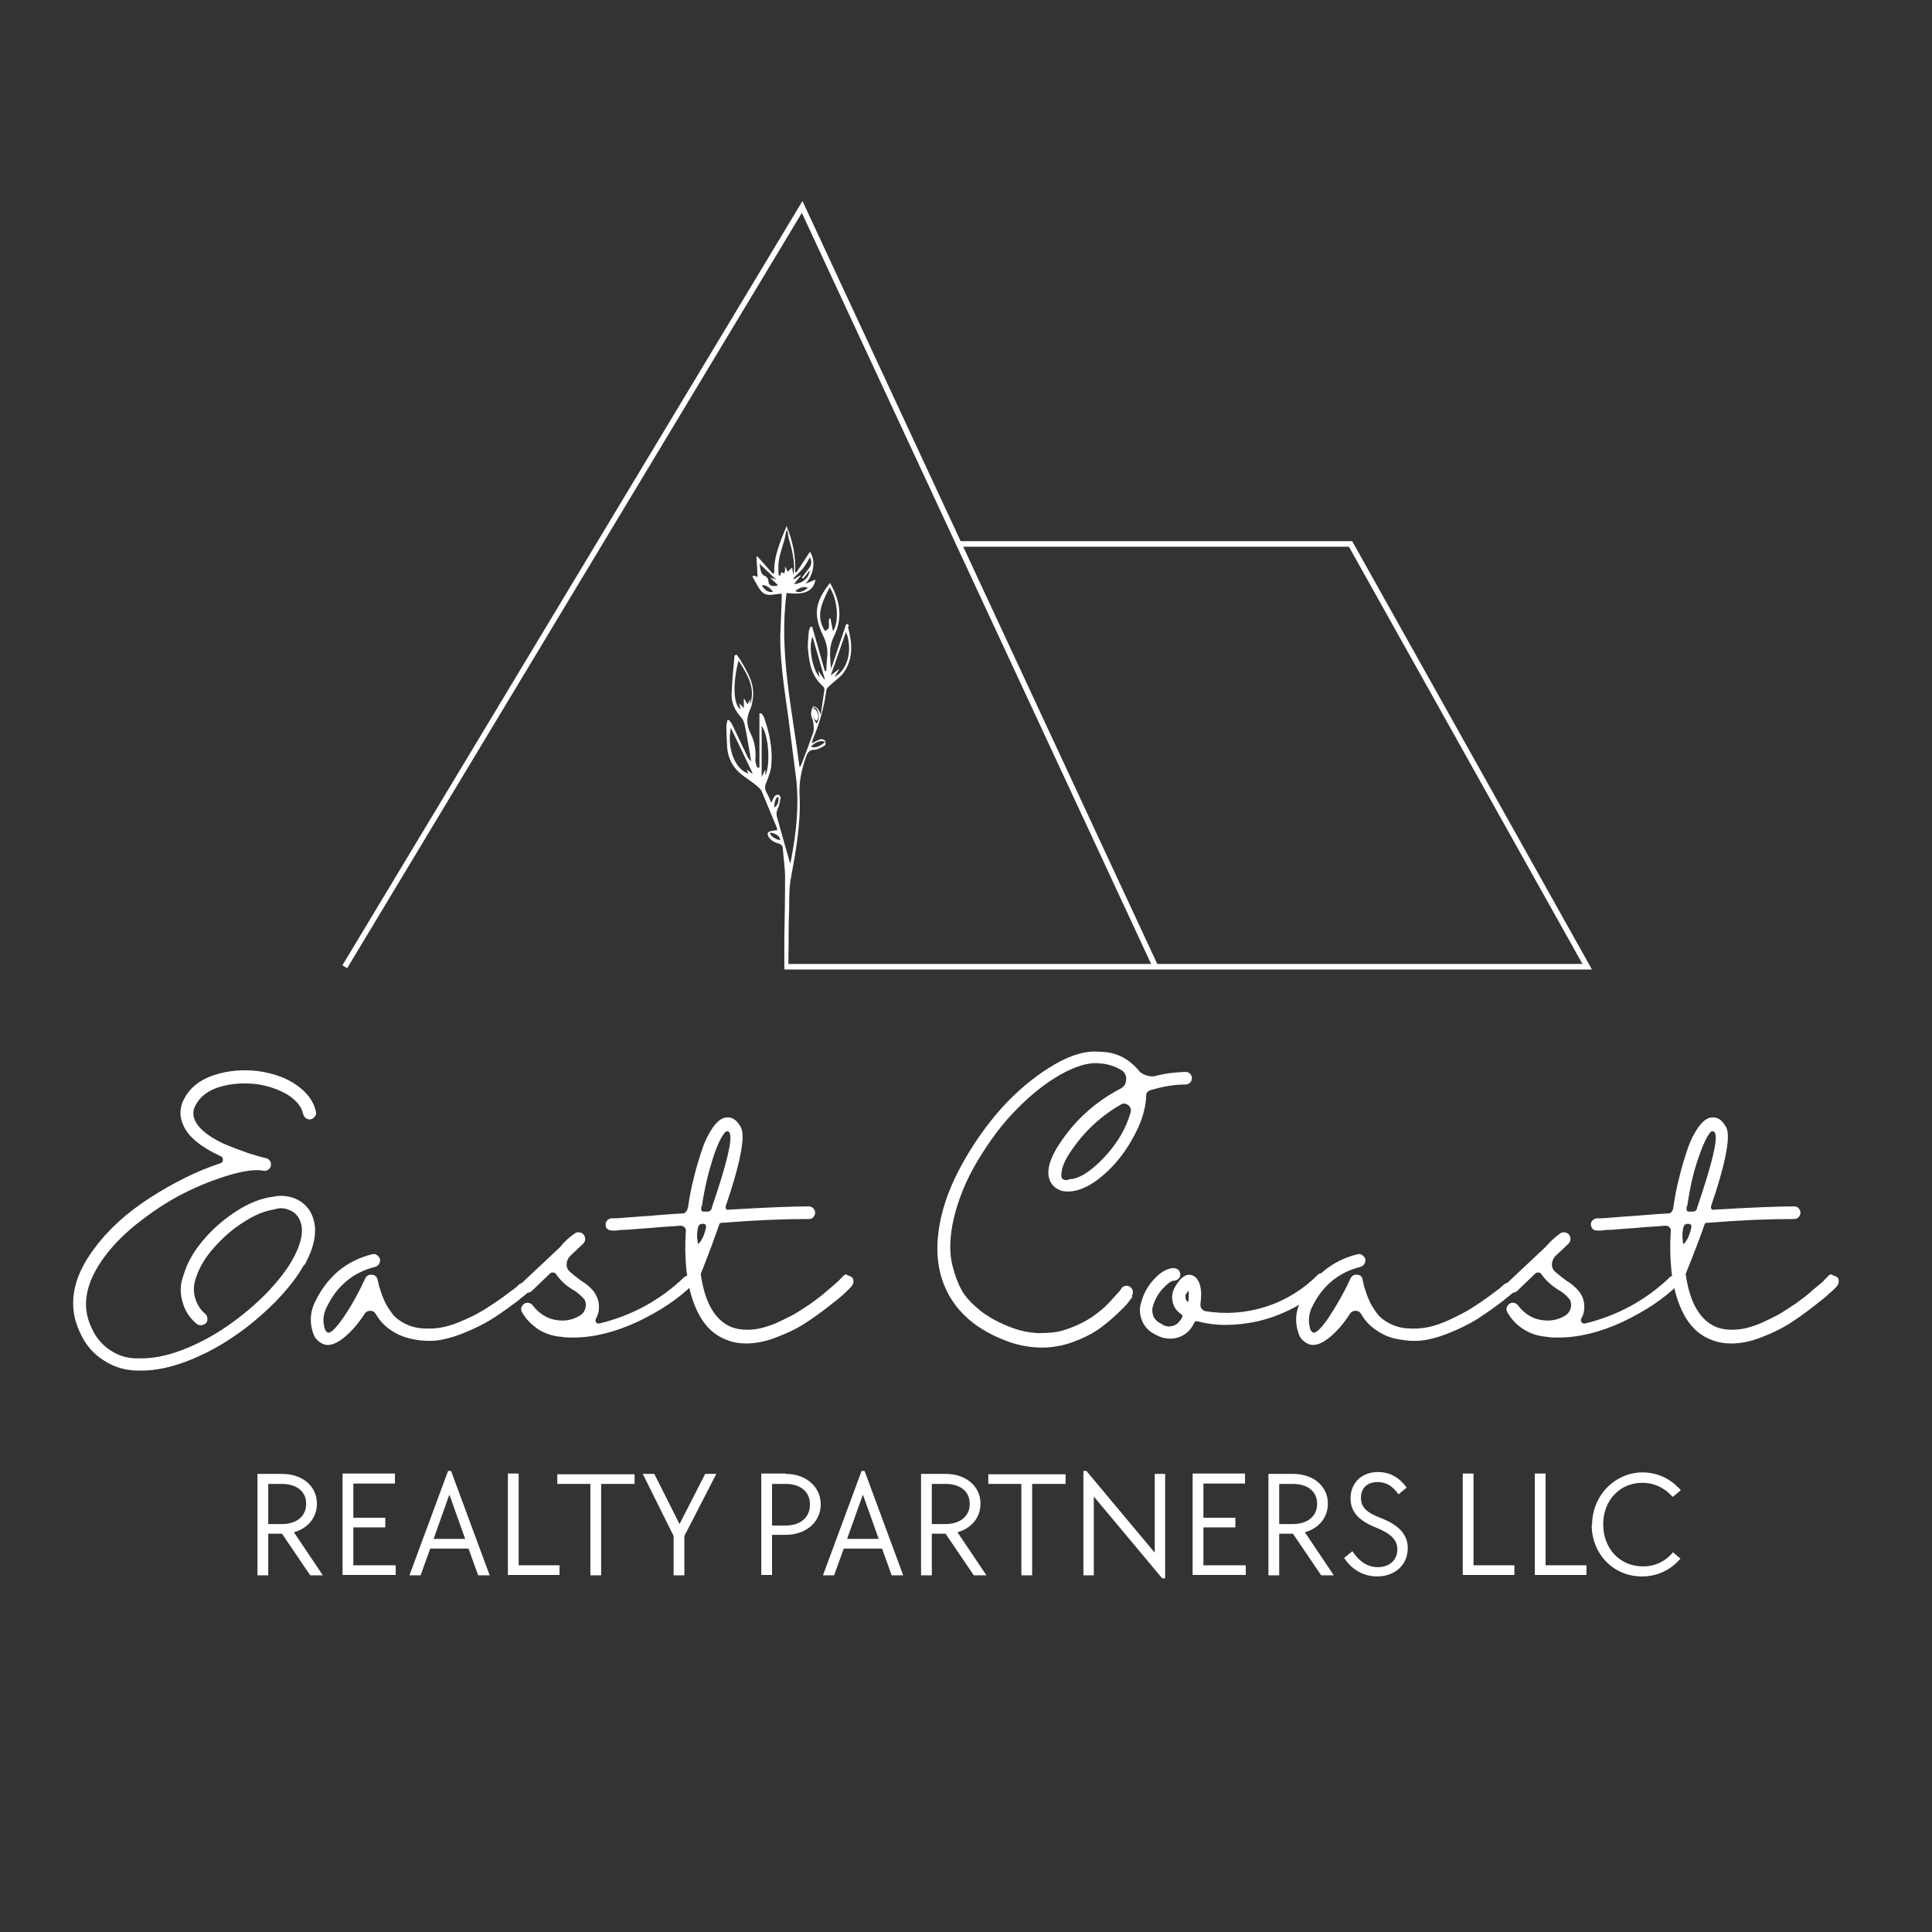 <?xml version="1.0" encoding="UTF-8"?><svg id="a" xmlns="http://www.w3.org/2000/svg" viewBox="0 0 52 52"><rect x="0" y="0" width="52" height="52" fill="#333333" stroke="none"/><polyline points="9.28 26.02 21.59 5.57 31.1 26.02" style="fill:none; stroke:#fff; stroke-width:.15px;"/><polyline points="21.12 26.02 42.72 26.02 36.35 14.64 25.84 14.64" style="fill:none; stroke:#fff; stroke-width:.15px;"/><path d="M21.9,19.06c-.08,.03-.05,.25,.07,.34,.08-.04,.08-.25-.07-.34Z" style="fill:#fff;"/><path d="M22.85,16.86s-.02-.04-.03-.07l-.05,.02-.4,1.19c-.02-.14-.02-.27-.03-.4,0-.17,.03-.32,.11-.48,.24-.49,.16-.96-.11-1.43-.4,.5-.46,.85-.19,1.41,.1,.2,.14,.4,.11,.62-.01,.11-.02,.23-.02,.34h-.04l-.34-1.19h-.05s-.03,.08-.04,.11c-.01,.17-.04,.35-.02,.52,.03,.36,.1,.71,.4,.97,.02,.02,.04,.06,.04,.08-.02,.17-.08,.54-.1,.69-.06-.22-.19-.24-.21-.22,0,.01-.01,.03-.02,.04h0s-.03,.09-.03,.15c0,.08,.05,.16,.06,.24,.01,.08,.02,.18,0,.26-.1,.29-.21,.58-.32,.86-.01,.03-.03,.06-.05,.08-.2-1.56-.56-3.1-.35-4.69,.5,.06,.72-.05,.78-.36l-.27,.11c.23-.25,.28-.62,.12-.86l-.36,.55h-.04c.02-.43-.06-.83-.23-1.24-.17,.42-.35,.82-.33,1.26l-.04,.02-.41-.46h-.03l.03,.55-.1-.04-.04,.03c.08,.13,.14,.27,.23,.38,.15,.19,.36,.08,.56,.08,0,.06,0,.11,0,.16-.01,.33-.03,.66-.04,.99,0,.74,.12,1.47,.22,2.2,.07,.55,.14,1.09,.21,1.64,.08,.72,0,1.43-.13,2.13-.01,.06-.03,.13-.03,.15-.12-.41-.24-.84-.36-1.27-.02-.08-.01-.13,.02-.21,.05-.09,.06-.2,.08-.3,0-.02-.03-.08-.06-.08-.03,0-.08,.01-.1,.04-.04,.05-.05,.1-.09,.18-.05-.11-.08-.2-.13-.28-.05-.09-.05-.19,0-.28,.06-.15,.12-.31,.13-.46,.04-.44-.05-.87-.2-1.29-.01-.04-.05-.07-.07-.1h-.05v1.46h-.06c-.02-.06-.05-.13-.05-.2,.02-.24-.01-.48-.12-.7-.13-.26-.12-.45-.02-.66,.05-.11,.07-.25,.08-.38,.02-.3-.11-.55-.25-.8-.06-.1-.12-.2-.19-.3l-.06,.02c-.03,.36-.07,.71-.08,1.07,0,.23,.1,.42,.25,.59,.05,.05,.08,.12,.1,.2,.06,.27,.1,.55,.15,.82,0,.06,.02,.11,.03,.17-.05-.04-.08-.08-.1-.12-.14-.29-.27-.57-.41-.86-.02-.05-.06-.09-.09-.13h-.04c-.01,.06-.03,.11-.03,.16,0,.18,.01,.36,.02,.55,.02,.35,.18,.61,.46,.81,.12,.09,.25,.17,.36,.27,.05,.04,.1,.09,.12,.15,.13,.31,.26,.63,.39,.94,.01,.03,.02,.07,.02,.08-.09,.02-.19,.02-.24,.06-.06,.06,.03,.19,.14,.25,.04,.02,.08,.04,.12,.05,.09,.02,.13,.07,.13,.15,.02,.26,.06,.51,.06,.77,0,.55-.01,1.09-.02,1.64,0,.27,0,.54,0,.82h.11s0-.26,0-.32c.01-.43,0-.87,.02-1.3,0-.24,0-.49,.03-.73,.14-.77,.29-1.54,.25-2.32-.02-.38,.06-.73,.19-1.08,.04-.1,.09-.14,.2-.15,.1,0,.19-.06,.28-.11,.02-.01,.03-.04,.03-.07,0-.04-.01-.08-.05-.09-.03-.01-.06-.02-.09-.01-.07,.02-.14,.06-.23,.11,.01-.05,.02-.07,.02-.09,.18-.43,.31-.87,.37-1.33,0-.06,.07-.12,.12-.16,.1-.1,.23-.18,.32-.29,.3-.39,.26-.83,.14-1.27Zm-1.11-1.04s-.18,.18-.33,.09c0-.02,.2-.16,.33-.09Zm-.15-.49c.08-.1,.14-.21,.21-.33,.06,.12,.04,.21-.03,.3-.06,.08-.13,.17-.19,.25l.04,.02c.06-.07,.11-.14,.17-.22h0c0,.14-.1,.27-.25,.33-.05,.02-.11,.04-.17,.04l.18-.22v-.02l-.18,.11-.02-.02c.08-.09,.18-.17,.25-.26Zm-1.08,.42c.15-.02,.3,.17,.29,.18-.17,.04-.3-.16-.29-.18Zm.39,.02c-.09,0-.21,.03-.22-.14,0-.04-.04-.11-.08-.12-.15-.06-.12-.2-.16-.34l.45,.43-.15-.05h-.01l.2,.19-.03,.04Zm.2-.34h0l-.07-.03-.03,.09h-.04s0-.06-.01-.09c0-.02,0-.04,0-.06,0-.03,0-.05,0-.08,0-.02,0-.04,0-.06h0c.02-.29,.15-.56,.2-.84,0-.03,.02-.09,.03-.09,.01,0,.02,.05,.03,.1,0,.05,.02,.11,.03,.16,.04,.15,.09,.29,.12,.55,.03,.24,0,.35-.01,.39,0,.02-.02-.21-.04-.19-.02,.03-.07,.06-.11,.11l-.07-.15v.11l-.02,.09Zm-1.08,3.38v.25l-.12-.13,.03,.16c-.23-.15-.18-.86-.05-1.31,.24,.38,.46,.73,.31,1.18,0-.02,0-.04,0-.06,0-.02,0-.03,0-.08l-.07,.14-.08-.14Zm.22,2.01l-.14-.11,.04,.11c-.35-.11-.58-.67-.47-1.23l.58,1.21v.02Zm.26,.09v-1.37c.19,.24,.24,1.04,.1,1.33v-.16l-.1,.2Zm.34,.82s-.01-.22,.1-.29c.02,0,.04,.23-.1,.29Zm-.12,.68s.26,.02,.28,.2c-.01,.01-.25-.05-.28-.2Zm1.49-2.44s-.21,.2-.38,.13c0-.02,.2-.22,.38-.13Zm-.32-.93c.12-.03,.21,.27,.09,.43-.01,.02-.17-.26-.1-.4l.02-.03Zm.29-.76l-.16-.23,.04,.17c-.17-.14-.32-.8-.19-1.08l.33,1.14h-.02Zm.15-1.64s-.01,.03-.02,.04c0,.03,0,.06,0,.09,0,.03,0,.07,0,.1,0,.03-.02,.06-.05,.08-.01,.01-.03,.02-.06,.03-.22-.37-.14-.65,.13-1.17,.19,.27,.28,.89,.09,1.18l-.07-.35Zm.13,1.58l.13-.21h-.01l-.22,.17,.41-1.17c.16,.37,.11,.98-.31,1.21Z" style="fill:#fff;"/><g><path d="M8.19,34.03c-.18,.33-.45,.67-.78,1.01-.34,.34-.7,.65-1.1,.92-.39,.27-.82,.5-1.26,.67s-.86,.26-1.24,.26h-.07c-.34,0-.65-.08-.94-.27-.29-.18-.5-.43-.64-.74-.35-.72-.22-1.48,.38-2.28,.37-.5,.87-.96,1.51-1.37s1.27-.72,1.88-.92c.04-.01,.07-.04,.07-.09,0-.05-.02-.08-.06-.1-.52-.24-.86-.51-1-.82-.12-.25-.11-.51,.03-.75,.16-.29,.43-.5,.81-.62,.38-.12,.77-.15,1.18-.1,.4,.06,.75,.18,1.03,.38s.45,.43,.51,.7c.02,.07,0,.12-.05,.17-.05,.05-.11,.06-.17,.04-.06-.02-.1-.07-.12-.13-.04-.2-.18-.37-.41-.52-.23-.14-.51-.24-.84-.29-.34-.04-.67-.02-.98,.07-.31,.09-.53,.25-.65,.47-.09,.14-.1,.29-.03,.44,.06,.13,.17,.25,.33,.37,.17,.12,.35,.22,.55,.3,.2,.08,.39,.15,.56,.21,.17,.05,.32,.1,.46,.13,.04,0,.08,.03,.11,.07,.03,.04,.04,.08,.03,.13,0,.05-.03,.08-.07,.11s-.08,.04-.13,.03c-.22-.04-.51,0-.89,.11-.38,.11-.77,.26-1.18,.46s-.82,.46-1.22,.77c-.41,.31-.74,.64-.99,.98-.51,.69-.63,1.33-.34,1.92,.11,.25,.28,.45,.51,.6,.23,.15,.48,.22,.76,.21,.34,.01,.73-.06,1.15-.22,.42-.16,.82-.37,1.2-.63,.38-.26,.73-.55,1.05-.87,.32-.33,.57-.64,.74-.95,.27-.49,.32-.87,.14-1.14-.07-.1-.16-.16-.28-.2-.11-.04-.23-.04-.35,0-.25,.04-.52,.14-.81,.33-.3,.18-.57,.42-.82,.7-.25,.28-.41,.56-.49,.83-.06,.17-.07,.34-.02,.52,.05,.17,.14,.32,.27,.43,.05,.04,.07,.1,.06,.17-.01,.07-.05,.11-.12,.13-.06,.02-.12,.01-.17-.03-.19-.16-.32-.36-.38-.6-.07-.24-.06-.48,.03-.71,.09-.31,.26-.62,.52-.93,.26-.31,.56-.57,.9-.79,.34-.22,.67-.35,.99-.39,.18-.04,.36-.03,.54,.03s.32,.17,.43,.32c.25,.39,.21,.89-.13,1.5Z" style="fill:#fff;"/><path d="M14.08,34.51s.09,.02,.12,.06c.03,.04,.04,.08,.04,.12,0,.05-.02,.09-.06,.12-.04,.04-.09,.08-.16,.13-.06,.06-.18,.14-.35,.27-.17,.12-.34,.24-.51,.34-.17,.1-.37,.2-.61,.3-.23,.1-.46,.17-.67,.21-.22,.04-.44,.04-.68,0s-.46-.11-.65-.24c-.19-.12-.33-.27-.44-.46-.03-.05-.08-.08-.14-.08-.06,0-.11,.02-.15,.07-.15,.24-.32,.44-.5,.6s-.35,.25-.5,.25h0c-.08,0-.15-.03-.22-.08s-.12-.11-.15-.18c-.13-.33-.11-.65,.06-.96,.15-.3,.35-.56,.61-.78,.26-.21,.56-.36,.89-.44,.07-.02,.12,0,.17,.05,.05,.05,.06,.1,.04,.17-.02,.06-.06,.1-.13,.12-.28,.07-.53,.19-.75,.37-.22,.18-.39,.4-.52,.66-.12,.21-.15,.43-.07,.66,.03,.04,.05,.07,.06,.07,.07,.05,.22-.09,.44-.41,.22-.32,.41-.67,.58-1.04,.04-.08,.1-.11,.19-.1,.08,.01,.13,.06,.15,.15,0,.02,.01,.05,.02,.09,0,.04,.03,.11,.06,.21,.03,.1,.07,.19,.11,.28s.1,.18,.17,.28c.07,.1,.16,.18,.24,.23,.17,.11,.35,.18,.56,.2s.41,.01,.6-.03c.19-.04,.39-.11,.6-.21,.21-.09,.39-.19,.55-.29,.15-.1,.31-.2,.46-.31,.15-.11,.25-.19,.31-.23,.06-.05,.1-.08,.12-.11,.04-.03,.08-.04,.13-.04Z" style="fill:#fff;"/><path d="M18.52,34.29s.09,.02,.12,.05c.03,.03,.05,.07,.05,.12s-.02,.09-.05,.12c-.38,.38-.88,.71-1.49,1-.61,.28-1.18,.42-1.72,.42-.11,0-.22,0-.33-.02-.22-.02-.42-.08-.61-.2-.18-.12-.33-.27-.44-.46-.02-.04-.03-.08-.02-.12,.01-.04,.04-.08,.08-.11s.08-.03,.13-.02c.05,.01,.08,.04,.11,.08,.15,.19,.34,.32,.57,.37,.24,.05,.46,.02,.67-.1,.09-.05,.15-.13,.17-.23,.02-.1,0-.2-.08-.27-.08-.08-.16-.15-.25-.2-.19-.11-.34-.25-.46-.42-.02-.03-.04-.05-.08-.05-.04,0-.06,0-.09,.03l-.5,.48s-.11,.06-.17,.04c-.07-.02-.11-.06-.12-.12-.02-.07,0-.12,.06-.17l1.01-.95c.11-.14,.24-.26,.39-.36,.04-.03,.08-.04,.12-.03,.05,0,.08,.02,.12,.06,.03,.04,.04,.08,.04,.12,0,.05-.02,.08-.05,.12l-.36,.34c-.06,.07-.09,.14-.09,.23,0,.07,.03,.14,.1,.2,.07,.06,.17,.14,.29,.23,.14,.08,.25,.18,.35,.3,.07,.11,.12,.22,.13,.35,.01,.13-.01,.25-.08,.37-.02,.04-.01,.07,0,.1,.02,.03,.06,.04,.1,.03,.86-.21,1.62-.62,2.26-1.23,.03-.04,.07-.05,.12-.05Z" style="fill:#fff;"/><path d="M22.79,34.32s.09,.02,.13,.05c.04,.03,.05,.07,.05,.12s-.02,.09-.05,.13c-.05,.05-.11,.12-.19,.19-.08,.08-.23,.2-.45,.37s-.43,.32-.65,.46-.46,.25-.75,.36c-.28,.11-.55,.16-.8,.16-.18,0-.36-.03-.53-.1-.4-.15-.69-.48-.88-1-.19-.51-.26-1.17-.21-1.95,0-.04-.02-.06-.05-.09-.03-.02-.06-.03-.09-.03-.19,.01-.37,.03-.57,.04-.19,.02-.36,.03-.5,.04-.14,.01-.27,.02-.39,.03-.12,0-.21,.01-.27,.02-.06,0-.09,0-.1,0h-.01s-.09,0-.13-.04c-.04-.03-.05-.07-.05-.12s.02-.09,.05-.12,.07-.05,.12-.05c0,0,.04,0,.11,0,.07,0,.16-.01,.28-.02s.26-.02,.4-.03c.15-.01,.32-.02,.52-.04,.2-.02,.4-.03,.59-.04,.08,0,.13-.07,.15-.18,.04-.27,.09-.54,.16-.8,.06-.26,.14-.51,.22-.75s.18-.43,.29-.59c.11-.15,.22-.24,.33-.26,.18-.03,.31,.06,.42,.26,.07,.13,.06,.39-.02,.78-.08,.39-.21,.83-.38,1.32-.01,.04-.02,.06,0,.08,0,.02,.01,.03,.02,.04,0,0,.02,0,.03,0,1.01-.06,1.73-.09,2.18-.09,.05,0,.09,.02,.12,.05,.03,.04,.05,.08,.05,.12s-.02,.09-.05,.12c-.03,.04-.07,.05-.12,.05-.69,0-1.45,.03-2.3,.1-.04,0-.07,0-.08,.01-.02,0-.03,.03-.04,.06-.11,.32-.27,.76-.49,1.31,.11,.78,.39,1.25,.83,1.43,.13,.05,.27,.07,.42,.07s.3-.02,.44-.06c.14-.04,.29-.09,.45-.17s.3-.14,.43-.22c.13-.08,.27-.17,.4-.26,.13-.1,.25-.18,.34-.26s.19-.16,.27-.23c.09-.08,.15-.13,.18-.17,.03-.03,.06-.05,.07-.07,.03-.04,.07-.05,.12-.05Zm-4-.83s.09-.08,.15-.24c.06-.16,.08-.26,.05-.29-.06-.03-.12-.03-.17,.01-.02,.02-.04,.08-.05,.16-.01,.09-.01,.17,0,.24s.02,.12,.03,.12Zm.09-1.03c-.02,.1,0,.15,.05,.15,.04,0,.07,0,.11,0,.07,0,.11-.04,.12-.11,.4-1.17,.56-1.84,.48-2,0-.03-.03-.04-.05-.05s-.05,0-.07,.02c-.1,.11-.22,.35-.34,.73s-.22,.8-.29,1.27Z" style="fill:#fff;"/><path d="M30.48,34.9s-.06,.09-.11,.15c-.05,.07-.16,.18-.32,.33-.16,.15-.33,.29-.5,.41-.18,.12-.4,.23-.67,.33-.27,.1-.55,.15-.83,.15-.33,0-.64-.06-.94-.17-.75-.28-1.28-.7-1.59-1.28-.31-.58-.37-1.26-.19-2.06,.12-.53,.35-1.07,.68-1.63s.7-1.05,1.1-1.47c.41-.42,.84-.76,1.29-1.02,.45-.26,.86-.37,1.21-.33,.41,0,.75,.17,1.02,.48,.05,.07,.12,.12,.21,.15,.09,.03,.17,.04,.26,.02,.26-.07,.53-.1,.81-.11,.05,0,.09,.02,.12,.05s.05,.07,.05,.12-.02,.09-.05,.12c-.04,.03-.07,.05-.12,.05-.32,0-.63,.06-.94,.15-.09,.03-.13,.09-.12,.18-.02,.36-.14,.73-.37,1.13-.22,.4-.49,.73-.81,1-.32,.27-.62,.41-.9,.42-.09,0-.18,0-.27-.05-.09-.04-.16-.1-.21-.18-.13-.22-.09-.52,.14-.92,.43-.7,1-1.24,1.73-1.62,.09-.05,.14-.12,.15-.23,.01-.1-.02-.18-.1-.25-.19-.12-.4-.19-.63-.2-.29-.03-.64,.08-1.05,.31-.4,.23-.79,.54-1.17,.93-.38,.38-.72,.84-1.04,1.37s-.53,1.06-.65,1.57c-.05,.22-.08,.42-.09,.63-.01,.2,0,.42,.06,.65s.13,.44,.24,.64c.11,.2,.29,.38,.51,.56,.23,.18,.51,.33,.83,.45,.24,.09,.48,.14,.72,.15,.24,0,.45-.01,.63-.06,.18-.05,.36-.12,.54-.21,.18-.09,.33-.19,.44-.28,.12-.09,.23-.19,.33-.3s.17-.19,.21-.23,.07-.08,.09-.12c.03-.04,.06-.06,.11-.07s.09,0,.13,.03c.04,.03,.06,.06,.07,.11s0,.09-.03,.13Zm-1.72-3.16c.27,0,.59-.2,.95-.58,.36-.38,.6-.79,.72-1.22,.02-.08,0-.15-.07-.2-.07-.05-.14-.05-.21,0-.59,.34-1.06,.81-1.42,1.39-.08,.14-.13,.26-.15,.37-.02,.11-.02,.18,0,.21,.03,.04,.08,.06,.17,.05Z" style="fill:#fff;"/><path d="M35.59,34.25s.09,.02,.12,.05,.05,.08,.05,.12-.02,.09-.05,.12c-.27,.27-.57,.49-.89,.66-.33,.17-.65,.29-.96,.36-.31,.07-.61,.1-.89,.1-.28,0-.53-.04-.75-.1-.03,0-.05,0-.07,.03-.06,.13-.14,.24-.26,.32-.12,.08-.25,.12-.39,.12-.15,0-.28-.04-.4-.11-.17-.08-.29-.2-.36-.37-.07-.17-.08-.34-.02-.51,.06-.23,.18-.44,.36-.63,.18-.19,.36-.28,.52-.28h0s.09,.02,.12,.05c.03,.04,.05,.08,.05,.12s-.02,.09-.05,.12c-.04,.03-.08,.05-.12,.05-.07,0-.17,.07-.3,.21-.13,.14-.21,.29-.26,.45-.04,.1-.03,.19,0,.29,.04,.09,.11,.16,.2,.2,.08,.06,.17,.09,.26,.08s.18-.05,.24-.13c.09-.1,.11-.17,.05-.2-.12-.08-.2-.19-.23-.34-.03-.15,0-.28,.07-.4,.17-.29,.34-.38,.51-.28,.08,.05,.14,.15,.17,.29,.03,.14,.02,.3,0,.46,0,.04,0,.08,.03,.12s.06,.06,.1,.07c.55,.09,1.1,.05,1.63-.12,.53-.17,1-.46,1.39-.85,.03-.04,.07-.05,.12-.05Zm-3.61,.8c.02-.11,.02-.21,.01-.32-.02,.03-.03,.06-.05,.07-.03,.04-.04,.08-.03,.13,0,.05,.03,.09,.07,.12Z" style="fill:#fff;"/><path d="M40.6,34.51s.09,.02,.12,.06c.03,.04,.04,.08,.04,.12,0,.05-.02,.09-.06,.12-.04,.04-.09,.08-.16,.13-.06,.06-.18,.14-.35,.27-.17,.12-.34,.24-.51,.34-.17,.1-.37,.2-.61,.3-.23,.1-.46,.17-.67,.21-.22,.04-.44,.04-.68,0-.24-.03-.46-.11-.65-.24-.19-.12-.33-.27-.44-.46-.03-.05-.08-.08-.14-.08-.06,0-.11,.02-.15,.07-.15,.24-.32,.44-.5,.6s-.35,.25-.5,.25h0c-.08,0-.15-.03-.22-.08s-.12-.11-.15-.18c-.13-.33-.11-.65,.06-.96,.15-.3,.35-.56,.61-.78,.26-.21,.56-.36,.89-.44,.07-.02,.12,0,.17,.05,.05,.05,.06,.1,.04,.17-.02,.06-.06,.1-.13,.12-.28,.07-.53,.19-.75,.37-.22,.18-.39,.4-.52,.66-.12,.21-.14,.43-.07,.66,.03,.04,.05,.07,.06,.07,.07,.05,.22-.09,.44-.41,.21-.32,.41-.67,.58-1.04,.04-.08,.1-.11,.19-.1,.08,.01,.13,.06,.14,.15,0,.02,.01,.05,.02,.09,0,.04,.03,.11,.06,.21,.03,.1,.07,.19,.11,.28,.04,.09,.1,.18,.17,.28,.07,.1,.16,.18,.24,.23,.17,.11,.35,.18,.56,.2s.41,.01,.6-.03c.19-.04,.39-.11,.6-.21s.39-.19,.55-.29,.31-.2,.46-.31c.15-.11,.25-.19,.31-.23,.05-.05,.1-.08,.12-.11,.04-.03,.08-.04,.12-.04Z" style="fill:#fff;"/><path d="M45.04,34.29s.09,.02,.12,.05c.03,.03,.05,.07,.05,.12s-.02,.09-.05,.12c-.38,.38-.88,.71-1.49,1-.61,.28-1.18,.42-1.72,.42-.11,0-.22,0-.33-.02-.22-.02-.42-.08-.61-.2-.19-.12-.33-.27-.44-.46-.02-.04-.03-.08-.02-.12s.04-.08,.08-.11c.04-.03,.08-.03,.13-.02,.05,.01,.08,.04,.11,.08,.15,.19,.33,.32,.57,.37,.24,.05,.46,.02,.67-.1,.09-.05,.15-.13,.17-.23,.02-.1,0-.2-.08-.27-.07-.08-.16-.15-.25-.2-.18-.11-.34-.25-.46-.42-.02-.03-.04-.05-.08-.05-.04,0-.06,0-.09,.03l-.5,.48s-.11,.06-.17,.04c-.07-.02-.11-.06-.12-.12s0-.12,.06-.17l1.01-.95c.12-.14,.25-.26,.39-.36,.04-.03,.08-.04,.12-.03,.05,0,.08,.02,.12,.06,.03,.04,.04,.08,.04,.12,0,.05-.02,.08-.05,.12l-.36,.34c-.06,.07-.09,.14-.09,.23,0,.07,.03,.14,.1,.2,.07,.06,.17,.14,.29,.23,.14,.08,.25,.18,.35,.3,.08,.11,.12,.22,.13,.35s-.01,.25-.08,.37c-.02,.04-.01,.07,.01,.1,.02,.03,.06,.04,.1,.03,.86-.21,1.62-.62,2.26-1.23,.03-.04,.07-.05,.12-.05Z" style="fill:#fff;"/><path d="M49.31,34.32s.09,.02,.13,.05c.04,.03,.05,.07,.05,.12s-.02,.09-.05,.13c-.05,.05-.11,.12-.2,.19-.08,.08-.23,.2-.45,.37s-.43,.32-.65,.46c-.21,.13-.46,.25-.75,.36-.28,.11-.55,.16-.8,.16-.18,0-.36-.03-.53-.1-.4-.15-.69-.48-.88-1-.19-.51-.26-1.17-.21-1.95,0-.04-.02-.06-.05-.09-.03-.02-.06-.03-.09-.03-.18,.01-.37,.03-.57,.04-.19,.02-.36,.03-.5,.04-.14,.01-.27,.02-.39,.03-.12,0-.21,.01-.27,.02-.06,0-.09,0-.1,0h-.01s-.09,0-.12-.04-.05-.07-.05-.12,.01-.09,.05-.12,.07-.05,.12-.05c0,0,.04,0,.11,0,.07,0,.16-.01,.28-.02s.25-.02,.4-.03c.15-.01,.32-.02,.53-.04,.2-.02,.4-.03,.59-.04,.08,0,.13-.07,.14-.18,.04-.27,.09-.54,.16-.8,.06-.26,.14-.51,.22-.75,.08-.24,.18-.43,.29-.59,.11-.15,.22-.24,.33-.26,.18-.03,.31,.06,.42,.26,.07,.13,.06,.39-.02,.78-.08,.39-.21,.83-.38,1.32-.01,.04-.02,.06,0,.08,0,.02,.01,.03,.02,.04,0,0,.02,0,.03,0,1.01-.06,1.73-.09,2.18-.09,.05,0,.09,.02,.12,.05s.05,.08,.05,.12-.02,.09-.05,.12-.07,.05-.12,.05c-.69,0-1.45,.03-2.3,.1-.04,0-.07,0-.08,.01-.02,0-.03,.03-.04,.06-.11,.32-.28,.76-.5,1.31,.11,.78,.39,1.25,.83,1.43,.13,.05,.27,.07,.42,.07s.3-.02,.44-.06c.14-.04,.29-.09,.45-.17s.3-.14,.43-.22c.13-.08,.26-.17,.4-.26,.13-.1,.25-.18,.34-.26s.18-.16,.27-.23,.15-.13,.18-.17c.03-.03,.06-.05,.07-.07,.03-.04,.07-.05,.12-.05Zm-4-.83s.09-.08,.15-.24,.08-.26,.05-.29c-.06-.03-.12-.03-.17,.01-.02,.02-.04,.08-.05,.16s-.01,.17,0,.24c0,.08,.02,.12,.03,.12Zm.09-1.03c-.02,.1,0,.15,.05,.15,.04,0,.07,0,.11,0,.07,0,.11-.04,.12-.11,.4-1.17,.56-1.84,.48-2,0-.03-.03-.04-.05-.05s-.05,0-.07,.02c-.1,.11-.21,.35-.34,.73s-.22,.8-.29,1.27Z" style="fill:#fff;"/></g><g><path d="M7.59,39.67c.55,0,.94,.33,.94,.8,0,.38-.25,.67-.62,.77l.78,1.16h-.34l-.76-1.12h-.37v1.12h-.29v-2.73h.65Zm.65,.8c0-.33-.26-.53-.65-.53h-.37v1.08h.37c.39,0,.65-.21,.65-.54Z" style="fill:#fff;"/><path d="M10.63,39.67v.26h-1.12v.92h.86v.26h-.86v1.02h1.14v.26h-1.43v-2.73h1.41Z" style="fill:#fff;"/><path d="M12.14,39.59l1.04,2.81h-.31l-.26-.72h-1.03l-.26,.72h-.3l1.04-2.81h.08Zm-.05,.65l-.42,1.18h.85l-.42-1.18Z" style="fill:#fff;"/><path d="M13.96,39.67v2.46h1.1v.26h-1.39v-2.73h.29Z" style="fill:#fff;"/><path d="M15,39.94v-.26h2.08v.26h-.9v2.46h-.29v-2.46h-.9Z" style="fill:#fff;"/><path d="M17.29,39.67h.32l.68,1.35,.69-1.35h.3l-.86,1.67v1.06h-.29v-1.06l-.83-1.67Z" style="fill:#fff;"/><path d="M21.15,39.67c.55,0,.94,.35,.94,.82s-.39,.82-.94,.82h-.37v1.08h-.29v-2.73h.65Zm.65,.82c0-.34-.26-.55-.65-.55h-.37v1.12h.37c.39,0,.65-.22,.65-.56Z" style="fill:#fff;"/><path d="M23.27,39.59l1.04,2.81h-.31l-.26-.72h-1.03l-.26,.72h-.3l1.04-2.81h.08Zm-.05,.65l-.42,1.18h.85l-.42-1.18Z" style="fill:#fff;"/><path d="M25.45,39.67c.55,0,.94,.33,.94,.8,0,.38-.25,.67-.62,.77l.78,1.16h-.34l-.76-1.12h-.37v1.12h-.29v-2.73h.65Zm.65,.8c0-.33-.26-.53-.65-.53h-.37v1.08h.37c.39,0,.65-.21,.65-.54Z" style="fill:#fff;"/><path d="M26.6,39.94v-.26h2.08v.26h-.9v2.46h-.29v-2.46h-.9Z" style="fill:#fff;"/><path d="M29.44,42.4h-.28v-2.81h.08l1.84,2.2v-2.12h.28v2.81h-.08l-1.84-2.2v2.12Z" style="fill:#fff;"/><path d="M33.51,39.67v.26h-1.12v.92h.86v.26h-.86v1.02h1.14v.26h-1.43v-2.73h1.41Z" style="fill:#fff;"/><path d="M34.8,39.67c.55,0,.94,.33,.94,.8,0,.38-.25,.67-.62,.77l.78,1.16h-.34l-.76-1.12h-.37v1.12h-.29v-2.73h.65Zm.65,.8c0-.33-.26-.53-.65-.53h-.37v1.08h.37c.39,0,.65-.21,.65-.54Z" style="fill:#fff;"/><path d="M36.18,41.93l.22-.18c.19,.29,.42,.43,.68,.43,.32,0,.53-.19,.53-.48,0-.25-.17-.42-.56-.58-.49-.19-.7-.44-.7-.79,0-.42,.3-.71,.74-.71,.31,0,.57,.14,.77,.42l-.22,.18c-.16-.23-.34-.33-.56-.33-.28,0-.45,.16-.45,.42s.15,.4,.54,.55c.49,.19,.72,.45,.72,.81,0,.45-.35,.76-.82,.76-.37,0-.69-.18-.9-.51Z" style="fill:#fff;"/><path d="M39.66,39.67v2.46h1.1v.26h-1.39v-2.73h.29Z" style="fill:#fff;"/><path d="M41.6,39.67v2.46h1.1v.26h-1.39v-2.73h.29Z" style="fill:#fff;"/><path d="M42.85,41.05c0-.8,.62-1.42,1.36-1.42,.41,0,.77,.18,1.03,.48l-.22,.18c-.21-.24-.49-.38-.82-.38-.6,0-1.05,.47-1.05,1.12s.45,1.13,1.07,1.13c.34,0,.62-.15,.81-.38l.2,.17c-.26,.3-.61,.48-1.04,.48-.77,0-1.35-.61-1.35-1.39Z" style="fill:#fff;"/></g></svg>